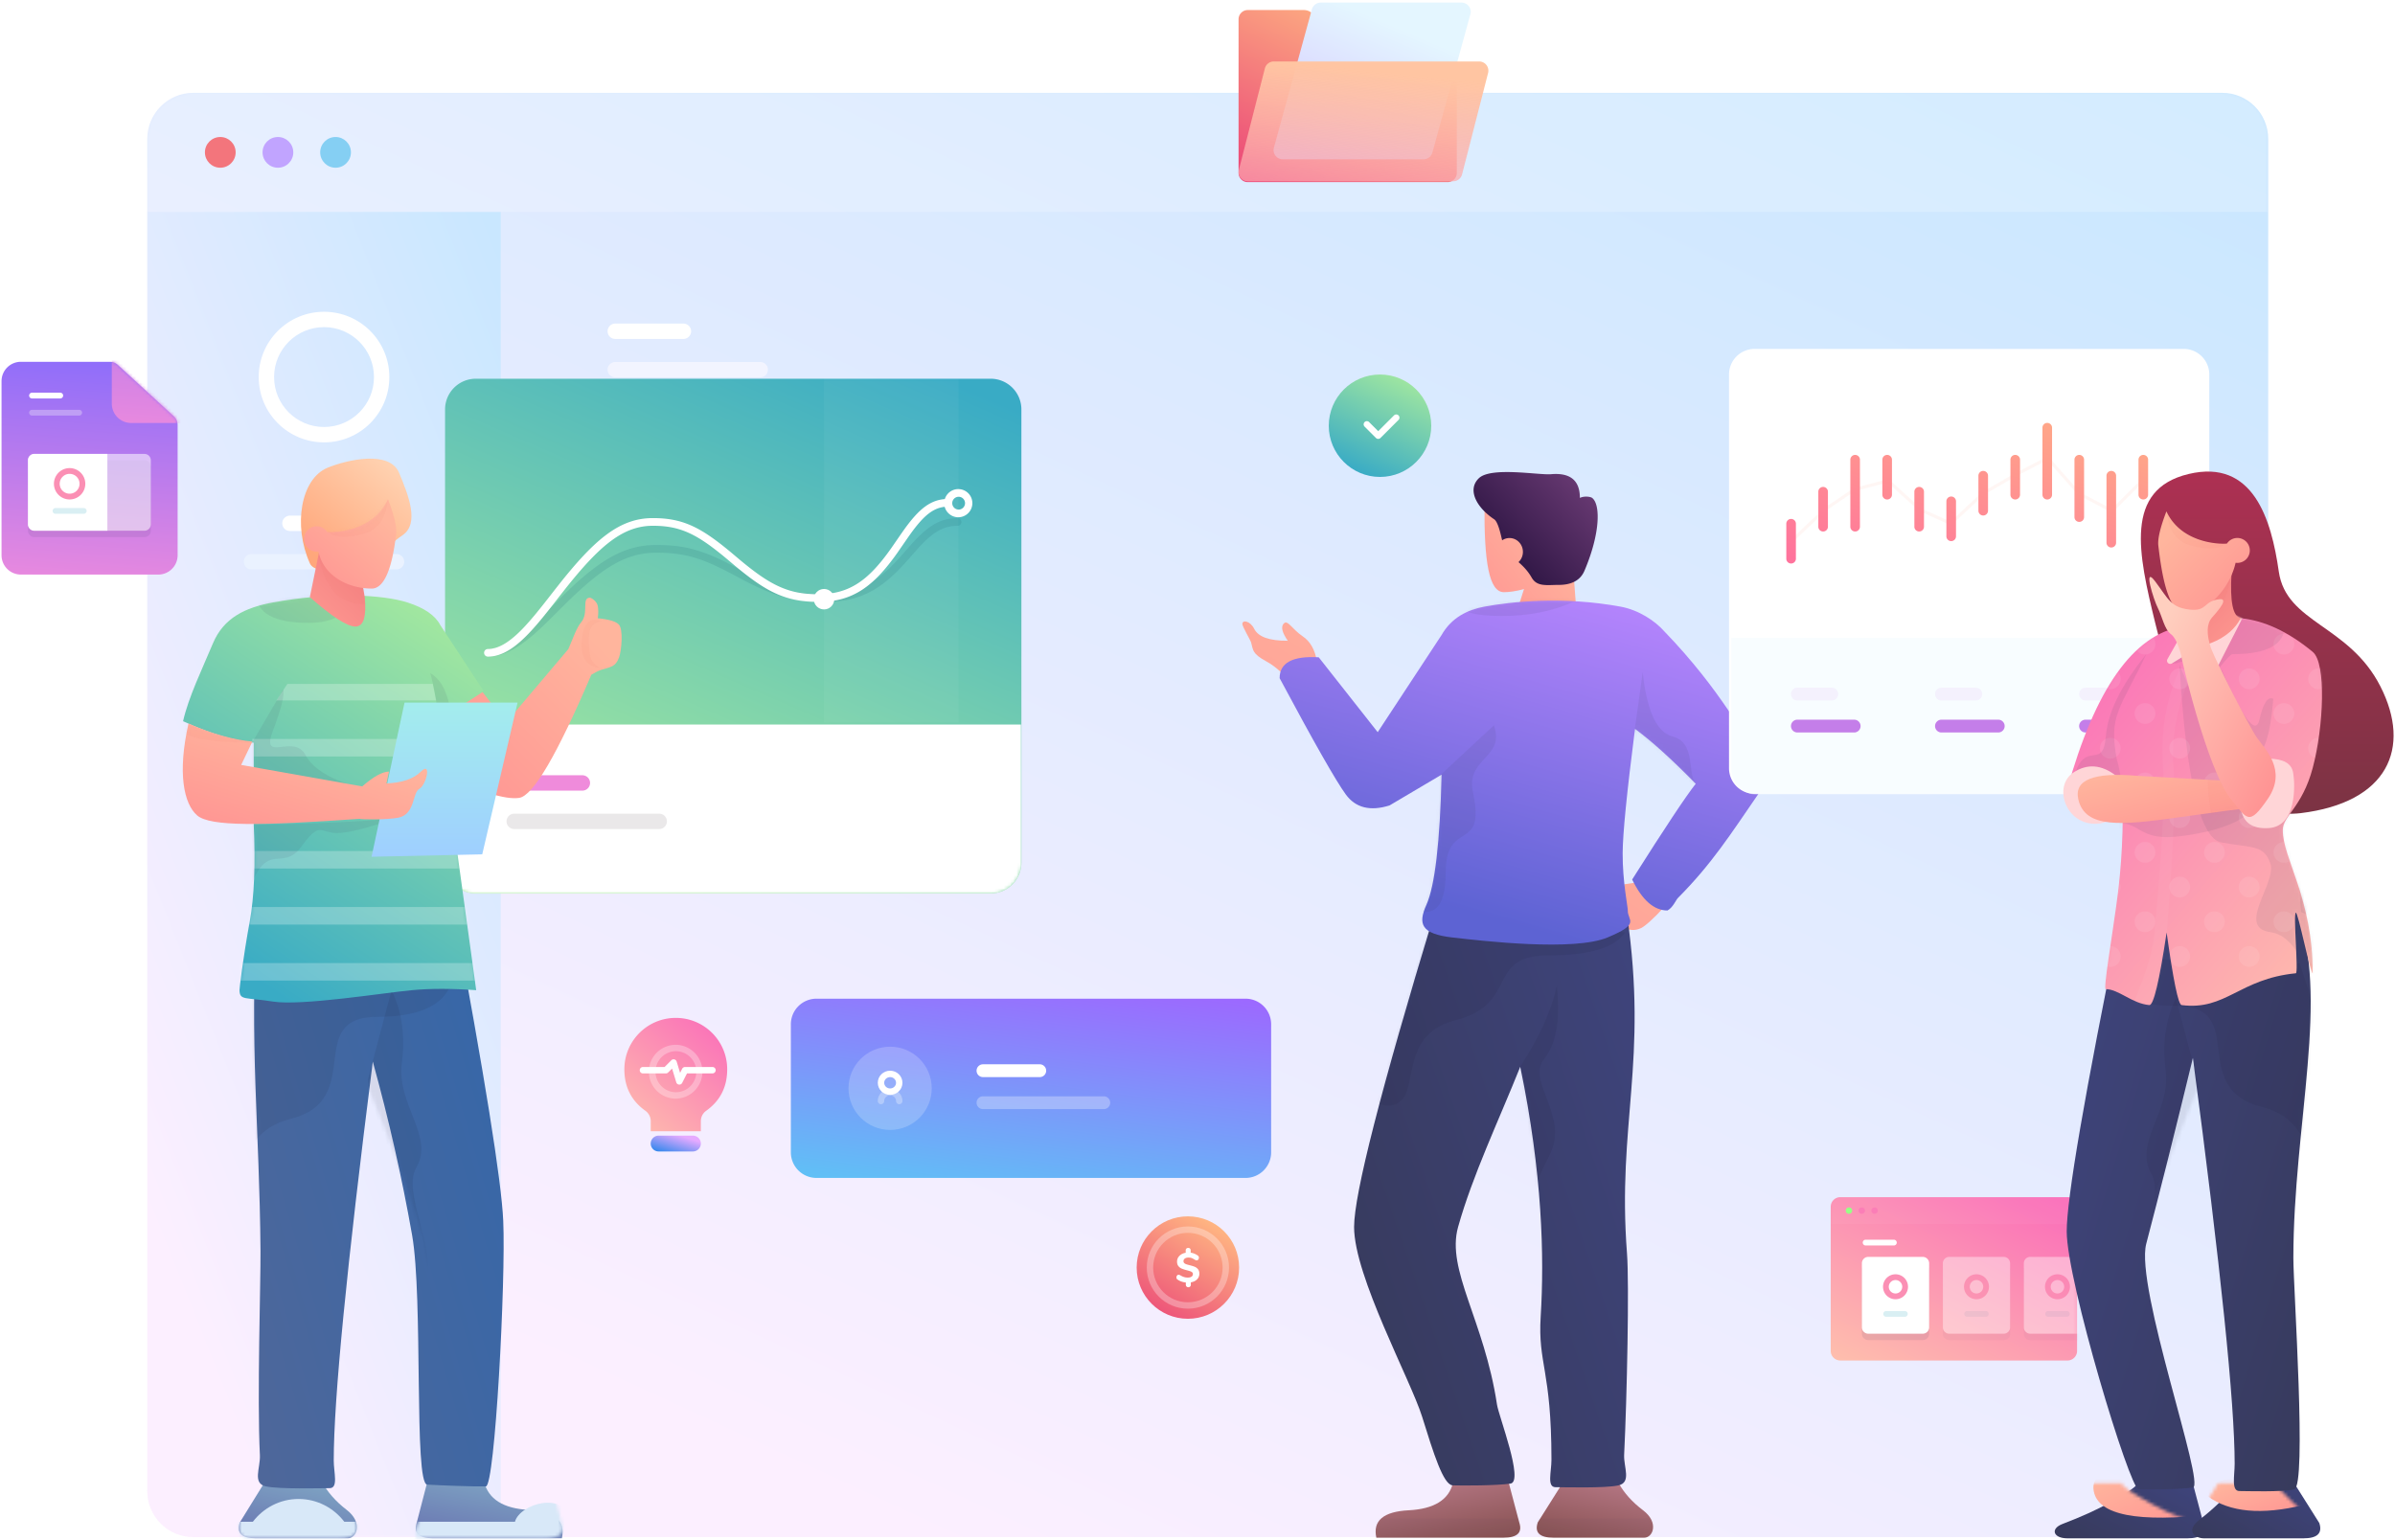 <svg xmlns="http://www.w3.org/2000/svg" xmlns:xlink="http://www.w3.org/1999/xlink" width="748" height="481" viewBox="0 0 748 481">
    <defs>
        <linearGradient id="b" x1="25.79%" x2="89.698%" y1="92.518%" y2="-3.793%">
            <stop offset="0%" stop-color="#FCEFFF"/>
            <stop offset="100%" stop-color="#C9E7FF"/>
        </linearGradient>
        <path id="a" d="M14.4 0H648c7.953 0 14.4 6.447 14.4 14.4v422.4c0 7.953-6.447 14.4-14.4 14.4H14.4c-7.953 0-14.4-6.447-14.4-14.4V14.4C0 6.447 6.447 0 14.4 0z"/>
        <filter id="d" width="268.3%" height="287%" x="-84.2%" y="-93.5%" filterUnits="objectBoundingBox">
            <feOffset dy="26" in="SourceAlpha" result="shadowOffsetOuter1"/>
            <feGaussianBlur in="shadowOffsetOuter1" result="shadowBlurOuter1" stdDeviation="26.5"/>
            <feColorMatrix in="shadowBlurOuter1" result="shadowMatrixOuter1" values="0 0 0 0 0.306 0 0 0 0 0.774 0 0 0 0 0.76 0 0 0 0.25 0"/>
            <feMerge>
                <feMergeNode in="shadowMatrixOuter1"/>
                <feMergeNode in="SourceGraphic"/>
            </feMerge>
        </filter>
        <linearGradient id="f" x1="70.406%" x2="21.519%" y1="-8.059%" y2="92.592%">
            <stop offset="0%" stop-color="#39ABC5"/>
            <stop offset="100%" stop-color="#A8EB9D"/>
        </linearGradient>
        <path id="e" d="M9.6.317h160.8a9.6 9.6 0 0 1 9.6 9.6v141.6a9.6 9.6 0 0 1-9.6 9.6H9.6a9.6 9.6 0 0 1-9.6-9.6V9.917a9.6 9.6 0 0 1 9.6-9.6z"/>
        <filter id="h" width="109.7%" height="133.3%" x="-4.8%" y="-16.6%" filterUnits="objectBoundingBox">
            <feGaussianBlur in="SourceGraphic" stdDeviation="2.4"/>
        </filter>
        <filter id="i" width="269.3%" height="553.6%" x="-84.7%" y="-226.8%" filterUnits="objectBoundingBox">
            <feOffset dy="22" in="SourceAlpha" result="shadowOffsetOuter1"/>
            <feGaussianBlur in="shadowOffsetOuter1" result="shadowBlurOuter1" stdDeviation="22"/>
            <feColorMatrix in="shadowBlurOuter1" result="shadowMatrixOuter1" values="0 0 0 0 0.443 0 0 0 0 0.651 0 0 0 0 0.973 0 0 0 0.253 0"/>
            <feMerge>
                <feMergeNode in="shadowMatrixOuter1"/>
                <feMergeNode in="SourceGraphic"/>
            </feMerge>
        </filter>
        <linearGradient id="j" x1="23.698%" x2="84.005%" y1="162.283%" y2="-7.433%">
            <stop offset="0%" stop-color="#46E5F2"/>
            <stop offset="100%" stop-color="#9E66FF"/>
        </linearGradient>
        <linearGradient id="k" x1="67.813%" x2="6.662%" y1="0%" y2="100%">
            <stop offset="0%" stop-color="#FFB782"/>
            <stop offset="100%" stop-color="#EB4878"/>
        </linearGradient>
        <linearGradient id="l" x1="21.519%" x2="70.406%" y1="92.592%" y2="-8.059%">
            <stop offset="0%" stop-color="#39ABC5"/>
            <stop offset="100%" stop-color="#A8EB9D"/>
        </linearGradient>
        <linearGradient id="m" x1="-8.216%" x2="89.812%" y1="126.906%" y2="0%">
            <stop offset="0%" stop-color="#FFCFAA"/>
            <stop offset="100%" stop-color="#FA6EB9"/>
        </linearGradient>
        <linearGradient id="n" x1="84.873%" x2="13.408%" y1="26.003%" y2="100%">
            <stop offset="0%" stop-color="#E6AAFF"/>
            <stop offset="100%" stop-color="#3488ED"/>
        </linearGradient>
        <linearGradient id="o" x1="14.114%" x2="57.862%" y1="94.784%" y2="13.048%">
            <stop offset="0%" stop-color="#D4C4FF"/>
            <stop offset="100%" stop-color="#E4F6FF"/>
        </linearGradient>
        <linearGradient id="p" x1="78.565%" x2="45.216%" y1="13.015%" y2="167.155%">
            <stop offset="0%" stop-color="#FFC5A2"/>
            <stop offset="100%" stop-color="#FA96B9" stop-opacity=".51"/>
        </linearGradient>
        <linearGradient id="q" x1="9.105%" x2="87.601%" y1="110.865%" y2="23.826%">
            <stop offset="0%" stop-color="#FF9292"/>
            <stop offset="100%" stop-color="#FFB59D"/>
        </linearGradient>
        <linearGradient id="r" x1="25.093%" x2="117.883%" y1="65.302%" y2="-13.53%">
            <stop offset="0%" stop-color="#321847"/>
            <stop offset="100%" stop-color="#834A88"/>
        </linearGradient>
        <linearGradient id="t" x1="13.561%" x2="98.634%" y1="-68.368%" y2="97.339%">
            <stop offset="0%" stop-color="#CE8BA0"/>
            <stop offset="100%" stop-color="#875151"/>
        </linearGradient>
        <path id="s" d="M25.163.818c-1.305 5.31-5.913 8.165-13.825 8.568-7.912.403-11.284 3.26-10.116 8.569h39.675c4.36 0 6.013-1.59 4.956-4.771L42.583.818h-17.42z"/>
        <path id="v" d="M11.37.818c-1.763 3.18-4.323 6.037-7.68 8.568-5.035 3.798-3.12 8.569-.362 8.569h28.3c4.36 0 6.012-1.59 4.956-4.771L28.789.818H11.37z"/>
        <linearGradient id="y" x1="134.336%" x2="6.662%" y1="14.643%" y2="100%">
            <stop offset="0%" stop-color="#404683"/>
            <stop offset="100%" stop-color="#373A5B"/>
        </linearGradient>
        <path id="x" d="M85.501.415c6.667 46.16-3.12 65.24 0 105.868.72 9.364 0 44.96-.893 62.865-.193 3.868 2.4 8.687-1.847 9.6-4.248.912-16.82.546-19.581.546-2.761 0-1.274-4.79-1.274-8.526 0-28.22-4.281-29.973-3.364-44.793 1.16-18.744.538-44.75-6.383-78.02C45.25 65.19 37.274 81.875 32.743 98.01c-3.775 13.443 8.182 29.155 12.15 55.455.56 3.71 8.48 24.058 4.226 24.707-4.253.649-15.124.649-18.053.546-2.928-.102-5.98-9.983-9.563-21.462C17.919 145.777.266 113.385.266 98.01.266 87.76 8.584 55.23 25.218.415H85.5z"/>
        <linearGradient id="B" x1="43.498%" x2="79.041%" y1="90.881%" y2="0%">
            <stop offset="0%" stop-color="#5D63D3"/>
            <stop offset="100%" stop-color="#B986FF"/>
        </linearGradient>
        <path id="A" d="M64.745 2.475c8.27-1.538 24.653-3.287 42.474 0 5.655 1.043 10.735 4.348 13.875 7.916 17.722 18.385 24.946 33.382 29.439 38.894 2.994 3.675 2.876 7.634-.356 11.877-8.488 12.32-14.434 21.715-25.027 32.353-.601.604-1.574 3.024-3.247 3.886-4.218 0-7.894-3.224-11.03-9.673 10.188-16.097 16.805-26.069 19.852-29.916-7.45-7.61-13.772-13.323-18.967-17.141-2.545 19.858-3.83 32.807-3.856 38.847-.039 8.897 1.642 16.82 1.61 17.883-.096 3.218 4.156 4.073-6.346 8.439-10.501 4.366-38.655 1.126-48.446 0-9.792-1.126-10.797-4.22-8.128-10.163 2.668-5.943 4.254-19.51 4.759-40.703L35.093 64.59c-6.047 1.89-10.598.747-13.653-3.427-3.056-4.175-9.946-16.287-20.67-36.338 0-4.818 4.07-6.992 12.21-6.521L31.4 41.698l19.95-30.356c3.084-5.397 8.026-7.868 13.395-8.867z"/>
        <linearGradient id="E" x1="-8.216%" x2="-.379%" y1="126.906%" y2="-2.476%">
            <stop offset="0%" stop-color="#FF90D7"/>
            <stop offset="100%" stop-color="#906EFA"/>
        </linearGradient>
        <path id="D" d="M6.525.029h27.79c.907 0 1.782.34 2.451.954l17.536 16.095a3.626 3.626 0 0 1 1.174 2.671v40.713a6.043 6.043 0 0 1-6.044 6.043H6.525A6.043 6.043 0 0 1 .48 60.462V6.072A6.043 6.043 0 0 1 6.525.029z"/>
        <filter id="G" width="269.3%" height="282.7%" x="-84.7%" y="-91.4%" filterUnits="objectBoundingBox">
            <feOffset dy="22" in="SourceAlpha" result="shadowOffsetOuter1"/>
            <feGaussianBlur in="shadowOffsetOuter1" result="shadowBlurOuter1" stdDeviation="22"/>
            <feColorMatrix in="shadowBlurOuter1" result="shadowMatrixOuter1" values="0 0 0 0 0.769 0 0 0 0 0.494 0 0 0 0 0.914 0 0 0 0.25 0"/>
            <feMerge>
                <feMergeNode in="shadowMatrixOuter1"/>
                <feMergeNode in="SourceGraphic"/>
            </feMerge>
        </filter>
        <path id="H" d="M8 0h134a8 8 0 0 1 8 8v123a8 8 0 0 1-8 8H8a8 8 0 0 1-8-8V8a8 8 0 0 1 8-8z"/>
        <linearGradient id="J" x1="100%" x2="6.662%" y1="-28.986%" y2="100%">
            <stop offset="0%" stop-color="#FFB782"/>
            <stop offset="100%" stop-color="#FF739C"/>
        </linearGradient>
        <path id="K" d="M3.766.013h70.943a3 3 0 0 1 3 3v45.024a3 3 0 0 1-3 3H3.766a3 3 0 0 1-3-3V3.013a3 3 0 0 1 3-3z"/>
        <path id="M" d="M25.63.821c.635.492-2.213 2.52-8.545 6.084-3.836 2.16-8.725 4.372-14.667 6.637-3.866 1.473-2.905 4.486 1.534 4.486H41.43c4.378 0 6.037-1.597 4.976-4.79L43.12.82H25.63z"/>
        <path id="O" d="M14.936.821C10.462 5.684 6.54 9.387 3.17 11.93c-5.056 3.812-1.686 6.1 1.084 6.1h31.023c4.378 0 6.037-1.598 4.976-4.792L32.427.821h-17.49z"/>
        <path id="Q" d="M5.172.083c-10.617 25.61.922 66.737.922 108.308 0 9.517-4.264 71.34-.268 72.256 3.996.916 14.533.535 17.13.535 2.598 0 1.472-4.795 1.472-8.547 0-18.89 4.348-61.145 13.045-126.763 5.451 22.502 10.308 41.854 14.57 58.056 3.551 13.497-18.571 75.49-14.57 76.141 4 .652 14.227.652 16.982.549 2.755-.103 22.428-65.1 22.428-80.537 0-10.292-5.642-43.124-16.926-98.496L5.172.083z"/>
        <linearGradient id="S" x1="50%" x2="50%" y1="0%" y2="100%">
            <stop offset="0%" stop-color="#AF3053"/>
            <stop offset="100%" stop-color="#7A3343"/>
        </linearGradient>
        <path id="T" d="M43.87 4.338C21.21.538 43.541-.124 25.434 1.67c-7.418.735-14.92 4.243-22.508 10.523-4.289 3.495-3.434 23.359 0 36.265 3.25 12.219 9.323 14.965 9.343 19.39.038 8.932-9.343 21.104-9.343 44.748.746.083 4.533-18.997 5.26-18.92.898.096-.868 18.833 0 18.92 17.765 1.763 21.79 11.707 35.682 9.943 1.04-.132 2.602-7.695 4.684-22.69 2.278 15.25 4.08 22.812 5.409 22.69 5.457-.503 9.599-4.986 13.606-4.986.822 0-2.035-16.784-3.187-25.378-.497-3.707-2.118-14.45-2.118-29.279 0-5.783 5.785-8.365 17.356-7.745-8.727-31.343-20.643-48.28-35.75-50.813z"/>
        <linearGradient id="W" x1="60.082%" x2="0%" y1="23.826%" y2="110.63%">
            <stop offset="0%" stop-color="#F68585"/>
            <stop offset="100%" stop-color="#FF9B92"/>
        </linearGradient>
        <path id="V" d="M.442 14.595c3.392 6.946 12.244 9.033 14.146 9.033 1.268 0 1.69-2.43 1.268-7.287l.41-9.03L3.333.582c.544 8.99-.42 13.662-2.892 14.012z"/>
        <path id="Y" d="M26.93.83c1.927 5.038 2.769 8.598 2.527 10.681-1.301 11.19-3.431 21.021-8.499 21.021-7.038 0-13.804-7.836-15.577-15.4-.02-.083-.038-.165-.056-.246a3.892 3.892 0 1 1 2.69-6.012c.394.18 13.93.716 18.915-10.045z"/>
        <linearGradient id="ab" x1="9.105%" x2="89.138%" y1="110.865%" y2="8.547%">
            <stop offset="0%" stop-color="#FF9292"/>
            <stop offset="100%" stop-color="#FFB59D"/>
        </linearGradient>
        <path id="aa" d="M5.499 2.85l31.598-1.766C50.75-.099 56.875 2.36 55.472 8.462c-2.104 9.152-13.502 8.093-31.031 5.635-11.686-1.638-19.644-2.704-23.872-3.2l4.93-8.046z"/>
        <linearGradient id="ae" x1="12.462%" x2="87.601%" y1="91.981%" y2="23.826%">
            <stop offset="0%" stop-color="#FF9292"/>
            <stop offset="100%" stop-color="#FFCFBF"/>
        </linearGradient>
        <path id="ad" d="M14.424 69.996c-5.15 6.41-5.643 8.85-11.682 0-6.067-8.892 1.018-15.541 3.437-18.992C8.6 47.554 18.874 27.44 20.55 23.017c1.483-4.475 1.365-7.676-.354-9.603-2.638-2.956-5.013-5.982-2.28-5.689 5.068.544 3.675 3.925 9.446 3.221 5.771-.703 6.533-3.342 10.56-8.72 4.029-5.379.514 5.746-.787 8.261-1.3 2.516-2.064 6.705-4.046 8.128-1.22.876-2.304 3.1-3.226 6.583.19.12-8.085 35.646-15.439 44.798z"/>
        <linearGradient id="ah" x1="13.561%" x2="98.634%" y1="-68.368%" y2="97.339%">
            <stop offset="0%" stop-color="#8BC1CE"/>
            <stop offset="100%" stop-color="#6974B1"/>
        </linearGradient>
        <path id="ag" d="M24.554.846c-1.325 5.495-6.005 8.45-14.04 8.868C2.48 10.13-.945 13.086.241 18.58h40.291c4.429 0 6.107-1.646 5.034-4.938L42.243.846h-17.69z"/>
        <path id="aj" d="M11.547.846c-1.791 3.292-4.39 6.248-7.8 8.868-5.112 3.93-3.168 8.867-.367 8.867h28.738c4.429 0 6.107-1.646 5.034-4.938L29.236.846h-17.69z"/>
        <linearGradient id="am" x1="134.336%" x2="6.662%" y1="14.643%" y2="100%">
            <stop offset="0%" stop-color="#3067AC"/>
            <stop offset="100%" stop-color="#4E679A"/>
        </linearGradient>
        <path id="al" d="M1.261.421c-2.418 45.393.767 67.252 1.097 107.418.08 9.645-1.097 45.618-.19 63.784.196 3.925-2.438 8.815 1.877 9.74 4.316.927 17.088.555 19.893.555 2.806 0 1.294-4.859 1.294-8.65 0-19.09 4.066-60.626 12.197-124.61 5.002 18.06 9.093 36.12 12.273 54.18 3.5 19.881.494 77.704 4.71 77.971 4.217.267 15.366.659 18.341.555 2.834-.1 6.247-64.425 5.415-83.006C77.613 85.97 72.392 53.325 62.506.42H1.261z"/>
        <path id="ao" d="M70.286 2.225c-7.849-2.512-24.097-3.329-42.115 0C19.594 3.81 12.833 7.031 9.498 15.006 6.182 22.936 1.882 31.763.175 39.309c7.908 3.694 15.265 5.935 22.071 6.724v25.43c.566 12.57.156 22.662-1.23 30.274-2.25 12.372-3.23 21.163-3.216 21.606.097 3.26 1.665 2.163 10.496 3.563 8.83 1.4 34.684-2.75 43.335-3.563 5.767-.542 12.465-.542 20.093 0L80.501 41.597l13.463-11.812L80.527 9.3c-1.594-3.042-5.008-5.4-10.24-7.076z"/>
        <linearGradient id="aq" x1="24.242%" x2="117.883%" y1="93.583%" y2="-13.53%">
            <stop offset="0%" stop-color="#FFA77B"/>
            <stop offset="100%" stop-color="#FFE6CA"/>
        </linearGradient>
        <path id="ar" d="M.497 14.909c6.941 6.12 11.685 9.18 14.23 9.18 2.546 0 3.515-3.06 2.909-9.18l-1.222-7.404L3.406.67l-2.91 14.24z"/>
        <path id="at" d="M27.09.843c1.94 5.12 2.787 8.739 2.543 10.856-1.309 11.372-3.932 17.058-7.622 17.058-7.08 0-14.814-3.66-16.598-11.348l-.056-.249a3.91 3.91 0 0 1-.552.04c-2.162 0-3.914-1.771-3.914-3.956 0-2.184 1.752-3.954 3.914-3.954 1.36 0 2.557.699 3.259 1.761.395.182 14.012.728 19.027-10.208z"/>
        <path id="av" d="M25.19 63.267c-4.376.631-12.51-1.92-24.4-7.653V38.617l12.965-8.407 7.384 9.512 19.4-22.924c1.522-3.46 2.513-6.613 4.04-8.422 2.44-2.892.005-7.64 2.69-7.64.514 0 2.205 1.15 2.47 2.544.21 1.102.21 2.393 0 3.873 3.588.347 5.806 1.029 6.655 2.046 1.332 1.596.773 8.04 0 10.16-1.079 2.959-2.492 2.959-5.526 3.885-.745.227-1.79.74-3.136 1.54C37.05 49.812 29.536 62.64 25.19 63.267z"/>
        <linearGradient id="ax" x1="50%" x2="50%" y1="0%" y2="100%">
            <stop offset="0%" stop-color="#A3EDED"/>
            <stop offset="100%" stop-color="#9FCFFF"/>
        </linearGradient>
        <linearGradient id="az" x1="9.105%" x2="71.9%" y1="110.865%" y2="24.893%">
            <stop offset="0%" stop-color="#FF9292"/>
            <stop offset="100%" stop-color="#FFB59D"/>
        </linearGradient>
        <path id="ay" d="M4.585 35.955c-4.18-3.586-6.212-13.294-2.71-28.71 7.298 3.185 13.944 5.064 19.94 5.638l-3.492 7.286 37.912 6.726-.015-.103c3.525-3.025 6.281-4.538 8.27-4.538l-.785 3.693c4.897-.195 8.482-1.426 10.755-3.693 3.41-3.4 1.723 4.205-.487 5.382-2.21 1.176-1.245 7.949-6.546 9.013-3.534.71-12.162.593-12.11.362C24.54 39.17 8.676 39.464 4.585 35.955z"/>
    </defs>
    <g fill="none" fill-rule="evenodd">
        <g transform="translate(46 29)">
            <mask id="c" fill="#fff">
                <use xlink:href="#a"/>
            </mask>
            <use fill="url(#b)" fill-rule="nonzero" xlink:href="#a"/>
            <path fill="url(#b)" fill-rule="nonzero" d="M0 37.2h110.4v414h-96c-7.953 0-14.4-6.447-14.4-14.4V37.2z" mask="url(#c)"/>
            <path fill="#FFF" fill-rule="nonzero" d="M55.2 109.2c-11.267 0-20.4-9.133-20.4-20.4s9.133-20.4 20.4-20.4 20.4 9.133 20.4 20.4-9.133 20.4-20.4 20.4zm0-4.8c8.616 0 15.6-6.984 15.6-15.6s-6.984-15.6-15.6-15.6-15.6 6.984-15.6 15.6 6.984 15.6 15.6 15.6z" mask="url(#c)"/>
            <path fill="#FFF" fill-rule="nonzero" d="M14.4 0H648c7.953 0 14.4 6.447 14.4 14.4v22.8H0V14.4C0 6.447 6.447 0 14.4 0z" mask="url(#c)" opacity=".45"/>
            <circle cx="22.8" cy="18.6" r="4.8" fill="#F3757C" fill-rule="nonzero" mask="url(#c)"/>
            <circle cx="40.8" cy="18.6" r="4.8" fill="#C1A4FF" fill-rule="nonzero" mask="url(#c)"/>
            <circle cx="58.8" cy="18.6" r="4.8" fill="#85CFF3" fill-rule="nonzero" mask="url(#c)"/>
            <path fill="#FFF" fill-rule="nonzero" d="M44.558 136.892a2.4 2.4 0 0 1 0-4.8h21.284a2.4 2.4 0 1 1 0 4.8H44.558zM146.16 76.892a2.4 2.4 0 1 1 0-4.8h21.285a2.4 2.4 0 0 1 0 4.8H146.16z" mask="url(#c)"/>
            <path fill="#EAF2FF" fill-rule="nonzero" d="M32.558 148.892a2.4 2.4 0 0 1 0-4.8h45.284a2.4 2.4 0 1 1 0 4.8H32.558z" mask="url(#c)"/>
            <path fill="#F2F4FF" fill-rule="nonzero" d="M146.16 88.892a2.4 2.4 0 1 1 0-4.8h45.285a2.4 2.4 0 0 1 0 4.8H146.16z" mask="url(#c)"/>
        </g>
        <g filter="url(#d)" transform="translate(139 92)">
            <mask id="g" fill="#fff">
                <use xlink:href="#e"/>
            </mask>
            <use fill="url(#f)" fill-rule="nonzero" xlink:href="#e"/>
            <path fill="#FFF" fill-rule="nonzero" d="M118.355.317h42v107.366h-42z" mask="url(#g)" opacity=".2"/>
            <path fill="#FFF" fill-rule="nonzero" d="M0 108.354h180v43.163a9.6 9.6 0 0 1-9.6 9.6H9.6a9.6 9.6 0 0 1-9.6-9.6v-43.163z" mask="url(#g)"/>
            <path fill="#EF8BDB" fill-rule="nonzero" d="M21.6 129a2.4 2.4 0 0 1 0-4.8h21.285a2.4 2.4 0 0 1 0 4.8H21.6z" mask="url(#g)"/>
            <path fill="#EAE8E9" fill-rule="nonzero" d="M21.6 141a2.4 2.4 0 0 1 0-4.8h45.285a2.4 2.4 0 0 1 0 4.8H21.6z" mask="url(#g)"/>
            <path fill="#1E6A79" fill-rule="nonzero" d="M13.38 87.147a1.2 1.2 0 1 1 0-2.4c2.815 0 5.717-1.129 8.967-3.385 2-1.388 4.103-3.174 6.65-5.594a204.678 204.678 0 0 0 3.452-3.371 850.359 850.359 0 0 0 1.767-1.762c.728-.726 1.266-1.26 1.8-1.786 11.704-11.552 19.618-16.59 29.943-16.59 9.724 0 15.484 1.957 25.716 7.446l.72.387c10.45 5.608 16.196 7.547 26.28 7.547 10.096 0 16.156-3.513 23.33-11.484.58-.646 3.183-3.615 3.89-4.394 4.981-5.488 8.764-7.884 14.182-7.884a1.2 1.2 0 1 1 0 2.4c-4.579 0-7.835 2.063-12.404 7.097-.69.76-3.288 3.723-3.885 4.387-7.585 8.428-14.225 12.278-25.113 12.278-10.561 0-16.647-2.054-27.415-7.833l-.72-.386c-9.913-5.319-15.337-7.161-24.581-7.161-9.493 0-16.977 4.765-28.258 15.898a474.145 474.145 0 0 0-2.677 2.662l-.882.88a206.838 206.838 0 0 1-3.492 3.41c-2.629 2.496-4.817 4.355-6.935 5.825-3.617 2.511-6.964 3.813-10.336 3.813z" filter="url(#h)" mask="url(#g)" opacity=".4"/>
            <path fill="#FFF" fill-rule="nonzero" d="M13.38 87.147a1.2 1.2 0 1 1 0-2.4c2.686 0 5.495-1.403 8.66-4.225 1.963-1.75 4.028-4.002 6.529-7.051a236.177 236.177 0 0 0 3.386-4.247 988.149 988.149 0 0 0 1.732-2.217c.713-.913 1.24-1.585 1.762-2.247 11.49-14.56 19.245-20.901 29.464-20.901 9.657 0 15.352 3.052 25.424 11.576l.706.598c10.199 8.635 15.78 11.606 25.538 11.606 9.804 0 15.727-4.389 22.758-14.372.571-.811 3.121-4.53 3.813-5.503 4.887-6.88 8.6-9.887 14.007-9.887a1.2 1.2 0 1 1 0 2.4c-4.392 0-7.577 2.58-12.05 8.876-.678.954-3.224 4.667-3.808 5.496-7.434 10.557-13.958 15.39-24.72 15.39-10.477 0-16.492-3.203-27.089-12.174l-.705-.598c-9.674-8.186-14.94-11.008-23.874-11.008-9.205 0-16.54 5.997-27.58 19.987a550.342 550.342 0 0 0-2.624 3.352l-.865 1.106a238.33 238.33 0 0 1-3.42 4.289c-2.572 3.137-4.714 5.473-6.786 7.32-3.565 3.178-6.88 4.834-10.259 4.834z" mask="url(#g)"/>
            <path fill="#FFF" fill-rule="nonzero" d="M160.355 43.593a4.397 4.397 0 1 1 0-8.793 4.397 4.397 0 0 1 0 8.793zm0-2.4a1.997 1.997 0 1 0 0-3.993 1.997 1.997 0 0 0 0 3.993z" mask="url(#g)"/>
            <circle cx="118.355" cy="69.197" r="3.197" fill="#FFF" fill-rule="nonzero" mask="url(#g)"/>
        </g>
        <g fill-rule="nonzero" filter="url(#i)" transform="translate(247 290)">
            <path fill="url(#j)" d="M8 0h134a8 8 0 0 1 8 8v40a8 8 0 0 1-8 8H8a8 8 0 0 1-8-8V8a8 8 0 0 1 8-8z"/>
            <path fill="#FFF" d="M60 24.5a2 2 0 1 1 0-4h17.737a2 2 0 1 1 0 4H60z"/>
            <path fill="#FFF" d="M60 34.5a2 2 0 1 1 0-4h37.737a2 2 0 1 1 0 4H60z" opacity=".3"/>
            <circle cx="31" cy="28" r="13" fill="#FFF" opacity=".2"/>
            <path fill="#FFF" d="M31 30.044c-2.12 0-3.85-1.682-3.85-3.772S28.88 22.5 31 22.5s3.85 1.683 3.85 3.772c0 2.09-1.73 3.772-3.85 3.772zm0-2c1.028 0 1.85-.8 1.85-1.772S32.027 24.5 31 24.5s-1.85.8-1.85 1.772c0 .973.822 1.772 1.85 1.772z"/>
            <path fill="#FFF" d="M34.85 31.971a1 1 0 0 1-2 0c0-.972-.822-1.772-1.85-1.772s-1.85.8-1.85 1.772a1 1 0 1 1-2 0c0-2.09 1.73-3.772 3.85-3.772s3.85 1.683 3.85 3.772z" opacity=".3"/>
        </g>
        <g transform="translate(355 380)">
            <circle cx="16" cy="16" r="16" fill="url(#k)" fill-rule="nonzero"/>
            <path fill="#FFF" fill-rule="nonzero" d="M16 28.844c-7.094 0-12.844-5.75-12.844-12.844C3.156 8.906 8.906 3.156 16 3.156c7.094 0 12.844 5.75 12.844 12.844 0 7.094-5.75 12.844-12.844 12.844zm0-2c5.99 0 10.844-4.855 10.844-10.844 0-5.99-4.855-10.844-10.844-10.844C10.01 5.156 5.156 10.01 5.156 16c0 5.99 4.855 10.844 10.844 10.844z" opacity=".3"/>
            <path fill="#FFF" d="M19.581 17.918c0 .702-.24 1.293-.721 1.774-.481.481-1.129.79-1.944.93v.74a.765.765 0 0 1-.214.566.765.765 0 0 1-.566.214.77.77 0 0 1-.558-.214.752.752 0 0 1-.221-.566v-.701a5.76 5.76 0 0 1-1.385-.3 4.614 4.614 0 0 1-1.176-.598.785.785 0 0 1-.293-.292.883.883 0 0 1-.085-.41c0-.216.068-.407.202-.572.134-.164.288-.247.462-.247.164 0 .368.07.61.209.4.234.778.405 1.138.513.36.108.734.163 1.124.163.52 0 .92-.098 1.197-.293.277-.195.416-.47.416-.825a.673.673 0 0 0-.241-.534 1.727 1.727 0 0 0-.591-.325 21.093 21.093 0 0 0-1.014-.298 13.61 13.61 0 0 1-1.587-.494 2.67 2.67 0 0 1-1.072-.78c-.299-.356-.448-.832-.448-1.43 0-.703.249-1.305.747-1.807.498-.503 1.15-.824 1.957-.962v-.742c0-.234.073-.422.22-.565a.77.77 0 0 1 .56-.214c.234 0 .422.071.565.214a.765.765 0 0 1 .215.566v.714c.78.105 1.512.4 2.197.884.13.087.223.187.279.3a.892.892 0 0 1 .085.402.878.878 0 0 1-.202.572c-.134.165-.288.248-.461.248a.88.88 0 0 1-.267-.04 1.852 1.852 0 0 1-.345-.168 5.973 5.973 0 0 0-.955-.508c-.282-.112-.626-.168-1.034-.168-.468 0-.842.103-1.124.311a.983.983 0 0 0-.422.832c0 .243.082.44.247.592.164.152.372.27.623.357.252.087.603.187 1.053.3.633.156 1.151.314 1.554.474.403.16.75.416 1.04.767.29.351.435.821.435 1.41z"/>
        </g>
        <g fill-rule="nonzero" transform="translate(415 117)">
            <circle cx="16" cy="16" r="16" fill="url(#l)"/>
            <path fill="#FFF" d="M20.39 12.755a1 1 0 0 1 1.413 1.414l-5.657 5.657a1 1 0 0 1-1.414 0l-3.535-3.536a1 1 0 1 1 1.414-1.414l2.828 2.828 4.95-4.95z"/>
        </g>
        <g fill-rule="nonzero">
            <path fill="url(#m)" d="M0 16.059C0 7.189 7.19 0 16.059 0s16.059 7.19 16.059 16.059c0 5.519-2.186 9.836-6.557 12.952a4 4 0 0 0-1.679 3.257v3.144H8.235v-3.144a4 4 0 0 0-1.678-3.257C2.186 25.895 0 21.578 0 16.059z" transform="translate(195 318)"/>
            <path fill="#FFF" d="M211.059 343.23a8.412 8.412 0 1 1 0-16.824 8.412 8.412 0 0 1 0 16.823zm0-2a6.412 6.412 0 1 0 0-12.824 6.412 6.412 0 0 0 0 12.823z" opacity=".3"/>
            <path fill="url(#n)" d="M10.706 36.788h10.706a2.47 2.47 0 0 1 0 4.941H10.706a2.47 2.47 0 1 1 0-4.941z" transform="translate(195 318)"/>
            <path fill="#FFF" d="M208.682 335.051a1 1 0 0 1-.707.293h-7.174a1 1 0 1 1 0-2h6.76l2.107-2.106a1 1 0 0 1 1.664.416l1.07 3.522.652-1.284a1 1 0 0 1 .892-.548h8.574a1 1 0 0 1 0 2h-7.96l-1.5 2.954c-.407.803-1.586.7-1.848-.162l-1.309-4.305-1.22 1.22z"/>
        </g>
        <g fill-rule="nonzero">
            <path fill="url(#k)" d="M3.704 3.137h17.51a3.84 3.84 0 0 1 3.306 1.888l3.44 5.825a3.84 3.84 0 0 0 3.306 1.887h34.838a2.88 2.88 0 0 1 2.88 2.88v38.4a2.88 2.88 0 0 1-2.88 2.88h-62.4a2.88 2.88 0 0 1-2.88-2.88v-48a2.88 2.88 0 0 1 2.88-2.88z" transform="translate(386)"/>
            <path fill="url(#o)" d="M15.596.257h43.947A2.88 2.88 0 0 1 62.32 3.9L50.461 47.1a2.88 2.88 0 0 1-2.777 2.117H3.737A2.88 2.88 0 0 1 .96 45.575l11.859-43.2A2.88 2.88 0 0 1 15.596.257z" transform="translate(396.904 .55)"/>
            <path fill="url(#p)" d="M11.835 19.2h64.133a2.88 2.88 0 0 1 2.79 3.595l-8.123 31.68a2.88 2.88 0 0 1-2.79 2.165H3.712a2.88 2.88 0 0 1-2.79-3.595l8.123-31.68a2.88 2.88 0 0 1 2.79-2.165z" transform="translate(386)"/>
        </g>
        <g fill-rule="nonzero">
            <path fill="url(#q)" d="M22.528 19.486l5.45-.054 1.198 16.212c-2.753 3.104-5.731 4.488-8.935 4.15-3.204-.336-6.342-2.555-9.414-6.657l1.885-5.92c-2.49.734-4.833.992-6.26.992C1.78 28.209.243 18.797.37.853c3.685 2.391 17.6 1.786 22.549 0-.038 2.107 2.207 12.213-.391 18.633z" transform="translate(463.262 156.796)"/>
            <path fill="url(#r)" d="M11.423 21.014c-.85 0-1.64.261-2.3.71-.462-1.955-1.268-5.756-2.502-6.578-5.357-3.57-8.564-9.168-4.764-12.823C5.657-1.332 20.605 1.4 24.38 1.07c6.015-.527 9.023 1.941 9.025 7.405 1.42-.682 3.354-.365 3.825 0 2.67 2.065 2.528 11.212-2.404 22.773-1.254 2.938-3.972 4.404-7.975 4.404-3.798 0-6.824.67-8.517-2.297-1.205-2.11-2.668-3.568-4.098-4.821a4.372 4.372 0 0 0 1.372-3.199c0-2.386-1.874-4.32-4.185-4.32z" transform="translate(460.022 147.076)"/>
        </g>
        <g transform="translate(428.636 462.44)">
            <mask id="u" fill="#fff">
                <use xlink:href="#s"/>
            </mask>
            <use fill="url(#t)" fill-rule="nonzero" xlink:href="#s"/>
            <path fill="#373A5B" fill-rule="nonzero" d="M.997 11.88h45.166v6.098H.997z" mask="url(#u)" opacity=".2"/>
        </g>
        <g transform="translate(479.396 462.44)">
            <mask id="w" fill="#fff">
                <use xlink:href="#v"/>
            </mask>
            <use fill="url(#t)" fill-rule="nonzero" transform="matrix(-1 0 0 1 37.451 0)" xlink:href="#v"/>
            <path fill="#373A5B" fill-rule="nonzero" d="M.559 11.88h36.334v6.098H.559z" mask="url(#w)" opacity=".2"/>
        </g>
        <g fill="url(#q)" fill-rule="nonzero" transform="translate(388 193.52)">
            <path d="M18.878 5.288c2.352 1.593 3.825 4.204 4.42 7.834-.588 3.78-1.588 6.2-2.999 7.264-1.411 1.062-2.692 1.431-3.843 1.106-2.891-3.915-5.869-6.705-8.932-8.37C2.928 10.626 3.43 9.517 2.748 7.21c-.259-.874-2.79-5.017-2.743-5.84C.08.014 2.523.528 3.69 2.898 4.944 5.443 8.447 6.696 14.2 6.66c-1.742-2.507-2.189-4.27-1.34-5.292 1.273-1.53 2.49 1.532 6.018 3.92zM112.14 88.974c-.537.9-3.377 3.863-3.973 4.516-.596.654 2.909.459 2.002 1.911-1.361 2.179 2.753 1.128 2.279 2.539-.653 1.943 2.486-.378 4.218-1.748 1.732-1.37 3.688 2.158 7.857.241 1.204-.553 3.923-2.96 7.21-6.549-2.29-3.592-5.407-6.127-9.35-7.606l-3.14.47.181 1.82c.128.943-.221 2.17-1.365 2.17s-6.21-.023-7.39.425c-.788.298-2.498 1.317-5.133 3.055.245 1.012 2.63.856 3.952-.334.736-.663 2.727-1.037 2.652-.91z"/>
        </g>
        <g transform="translate(422.64 285.32)">
            <mask id="z" fill="#fff">
                <use xlink:href="#x"/>
            </mask>
            <use fill="url(#y)" fill-rule="nonzero" xlink:href="#x"/>
            <path fill="#151731" fill-rule="nonzero" d="M84.883 5.956c-3.08 4.807-11.109 7.21-24.088 7.21-19.468 0-8.991 15.227-28.879 20.251-19.887 5.025-9.179 26.69-21.27 26.69-8.06 0-9.077-19.897-3.05-59.692l77.287 5.541z" mask="url(#z)" opacity=".3"/>
            <path fill="#151731" fill-rule="nonzero" d="M52.159 47.955c6.041-9.353 9.847-17.806 11.417-25.36 1.187 10.498-.13 18.128-3.952 22.89-5.732 7.143 8.08 17.677 1.61 30.204-4.312 8.352-6.737 15.24-7.274 20.663l-1.801-48.397z" mask="url(#z)" opacity=".3"/>
        </g>
        <g transform="translate(398.88 187.04)">
            <mask id="C" fill="#fff">
                <use xlink:href="#A"/>
            </mask>
            <use fill="url(#B)" fill-rule="nonzero" xlink:href="#A"/>
            <path fill="#373A5B" fill-rule="nonzero" d="M58.709-.441C55.606 3.453 59.45 5.4 70.244 5.4s20.198-2.52 28.214-7.56L58.708-.441zM50.982 55.102l16.726-15.567c.865 2.614.865 4.795 0 6.542-2.326 4.698-8.25 6.651-6.566 14.378 4.213 19.335-8.506 8.116-8.506 25.085 0 11.312-3.97 14.839-11.911 10.579l10.257-41.017zM111.641 41.09l2.53-18.146c1.28 12.097 4.375 18.79 9.283 20.077 7.362 1.931 4.575 11.215 7.206 14.747-3.65.364-9.146 1.008-16.489 1.93l-2.53-18.609z" mask="url(#C)" opacity=".3"/>
        </g>
        <g transform="translate(0 113)">
            <mask id="F" fill="#fff">
                <use xlink:href="#D"/>
            </mask>
            <use fill="url(#E)" fill-rule="nonzero" xlink:href="#D"/>
            <path fill="#FFF" fill-rule="nonzero" d="M9.997 11.481a.9.9 0 1 1 0-1.8h8.823a.9.9 0 0 1 0 1.8H9.997z" mask="url(#F)"/>
            <path fill="#BF9EF5" fill-rule="nonzero" d="M9.997 16.83a.9.9 0 1 1 0-1.8h14.736a.9.9 0 1 1 0 1.8H9.997z" mask="url(#F)"/>
            <g fill-rule="nonzero" mask="url(#F)">
                <path fill="#373A5B" d="M10.744 30.8h34.36a2 2 0 0 1 2 2v20a2 2 0 0 1-2 2h-34.36a2 2 0 0 1-2-2v-20a2 2 0 0 1 2-2z" opacity=".1"/>
                <path fill="#FFF" d="M10.744 28.8h34.36a2 2 0 0 1 2 2v20a2 2 0 0 1-2 2h-34.36a2 2 0 0 1-2-2v-20a2 2 0 0 1 2-2z" opacity=".54"/>
                <path fill="#FFF" d="M10.744 28.8h22.793v24H10.744a2 2 0 0 1-2-2v-20a2 2 0 0 1 2-2z"/>
                <path fill="#FB8FB4" d="M21.744 43.036a4.9 4.9 0 1 1 0-9.8 4.9 4.9 0 0 1 0 9.8zm0-1.8a3.1 3.1 0 1 0 0-6.2 3.1 3.1 0 0 0 0 6.2z"/>
                <path fill="#D9EFF3" d="M17.333 47.518a.9.9 0 1 1 0-1.8h8.822a.9.9 0 0 1 0 1.8h-8.822z"/>
            </g>
            <path fill="url(#E)" fill-rule="nonzero" d="M40.96-47.331h27.79c.908 0 1.783.34 2.452.954l17.535 16.095a3.626 3.626 0 0 1 1.174 2.671v40.713a6.043 6.043 0 0 1-6.043 6.043H40.96a6.043 6.043 0 0 1-6.043-6.043v-54.39a6.043 6.043 0 0 1 6.043-6.043z" mask="url(#F)"/>
        </g>
        <g filter="url(#G)" transform="translate(540 87)">
            <mask id="I" fill="#fff">
                <use xlink:href="#H"/>
            </mask>
            <use fill="#FFF" fill-rule="nonzero" xlink:href="#H"/>
            <path fill="#F8FDFF" fill-rule="nonzero" d="M.721 90.264h149v41a8 8 0 0 1-8 8h-133a8 8 0 0 1-8-8v-41z" mask="url(#I)"/>
            <path fill="#C47EE9" fill-rule="nonzero" d="M21.353 119.835a2 2 0 1 1 0-4H39.09a2 2 0 0 1 0 4H21.353z" mask="url(#I)"/>
            <path fill="#C47EE9" fill-rule="nonzero" d="M21.353 109.835a2 2 0 1 1 0-4H32.09a2 2 0 0 1 0 4H21.353z" mask="url(#I)" opacity=".3"/>
            <path fill="#C47EE9" fill-rule="nonzero" d="M66.353 119.835a2 2 0 1 1 0-4H84.09a2 2 0 0 1 0 4H66.353z" mask="url(#I)"/>
            <path fill="#C47EE9" fill-rule="nonzero" d="M66.353 109.835a2 2 0 1 1 0-4H77.09a2 2 0 0 1 0 4H66.353z" mask="url(#I)" opacity=".3"/>
            <path fill="#C47EE9" fill-rule="nonzero" d="M111.353 119.835a2 2 0 1 1 0-4h17.737a2 2 0 1 1 0 4h-17.737z" mask="url(#I)"/>
            <path fill="#C47EE9" fill-rule="nonzero" d="M111.353 109.835a2 2 0 1 1 0-4h10.737a2 2 0 1 1 0 4h-10.737z" mask="url(#I)" opacity=".3"/>
            <path fill="#FFA189" fill-rule="nonzero" d="M30.272 50.56L19.15 61.096l-.688-.726 11.185-10.586 9.18-6.233.154-.07 10.851-2.836 10.031 9.095 9.325 4.222 9.75-9.13.092-.068 10.272-5.917 10.346-5.334 9.952 11.285 9.893 5.199 9.44-9.413.706.708-9.96 9.932-10.625-5.584-.143-.112-9.497-10.77-9.633 4.967-10.202 5.877-10.195 9.547-10.005-4.53-.13-.086-9.688-8.783-10.244 2.676z" mask="url(#I)" opacity=".3"/>
            <path fill="url(#J)" fill-rule="nonzero" d="M17.893 54.617a1.5 1.5 0 0 1 3 0v10.931a1.5 1.5 0 1 1-3 0V54.617zm10-10a1.5 1.5 0 0 1 3 0v10.931a1.5 1.5 0 1 1-3 0V44.617zm10-10a1.5 1.5 0 0 1 3 0v20.931a1.5 1.5 0 1 1-3 0V34.617zm10 0a1.5 1.5 0 0 1 3 0v10.931a1.5 1.5 0 1 1-3 0V34.617zm10 10a1.5 1.5 0 0 1 3 0v10.931a1.5 1.5 0 1 1-3 0V44.617zm10 3a1.5 1.5 0 0 1 3 0v10.931a1.5 1.5 0 1 1-3 0V47.617zm10-8a1.5 1.5 0 0 1 3 0v10.931a1.5 1.5 0 1 1-3 0V39.617zm10-5a1.5 1.5 0 0 1 3 0v10.931a1.5 1.5 0 1 1-3 0V34.617zm10-10a1.5 1.5 0 0 1 3 0v20.931a1.5 1.5 0 0 1-3 0V24.617zm10 10a1.5 1.5 0 0 1 3 0v17.931a1.5 1.5 0 0 1-3 0V34.617zm10 5a1.5 1.5 0 0 1 3 0v20.931a1.5 1.5 0 0 1-3 0V39.617zm10-5a1.5 1.5 0 0 1 3 0v10.931a1.5 1.5 0 0 1-3 0V34.617z" mask="url(#I)"/>
        </g>
        <g transform="translate(571 374)">
            <mask id="L" fill="#fff">
                <use xlink:href="#K"/>
            </mask>
            <use fill="url(#m)" fill-rule="nonzero" xlink:href="#K"/>
            <g fill-rule="nonzero" mask="url(#L)">
                <path fill="#373A5B" d="M12.502 20.664h17a2 2 0 0 1 2 2v20a2 2 0 0 1-2 2h-17a2 2 0 0 1-2-2v-20a2 2 0 0 1 2-2z" opacity=".1"/>
                <path fill="#FFF" d="M12.502 18.664h17a2 2 0 0 1 2 2v20a2 2 0 0 1-2 2h-17a2 2 0 0 1-2-2v-20a2 2 0 0 1 2-2z"/>
                <path fill="#FB8FB4" d="M21.002 31.9a3.9 3.9 0 1 1 0-7.8 3.9 3.9 0 0 1 0 7.8zm0-1.8a2.1 2.1 0 1 0 0-4.2 2.1 2.1 0 0 0 0 4.2z"/>
                <path fill="#D9EFF3" d="M18.09 37.382a.9.9 0 1 1 0-1.8h5.824a.9.9 0 0 1 0 1.8H18.09z"/>
            </g>
            <g fill-rule="nonzero" mask="url(#L)" opacity=".4">
                <path fill="#373A5B" d="M37.792 20.664h17a2 2 0 0 1 2 2v20a2 2 0 0 1-2 2h-17a2 2 0 0 1-2-2v-20a2 2 0 0 1 2-2z" opacity=".1"/>
                <path fill="#FFF" d="M37.792 18.664h17a2 2 0 0 1 2 2v20a2 2 0 0 1-2 2h-17a2 2 0 0 1-2-2v-20a2 2 0 0 1 2-2z"/>
                <path fill="#FB8FB4" d="M46.292 31.9a3.9 3.9 0 1 1 0-7.8 3.9 3.9 0 0 1 0 7.8zm0-1.8a2.1 2.1 0 1 0 0-4.2 2.1 2.1 0 0 0 0 4.2z"/>
                <path fill="#D9EFF3" d="M43.38 37.382a.9.9 0 1 1 0-1.8h5.824a.9.9 0 0 1 0 1.8H43.38z"/>
            </g>
            <g fill-rule="nonzero" mask="url(#L)" opacity=".4">
                <path fill="#373A5B" d="M63.082 20.664h17a2 2 0 0 1 2 2v20a2 2 0 0 1-2 2h-17a2 2 0 0 1-2-2v-20a2 2 0 0 1 2-2z" opacity=".1"/>
                <path fill="#FFF" d="M63.082 18.664h17a2 2 0 0 1 2 2v20a2 2 0 0 1-2 2h-17a2 2 0 0 1-2-2v-20a2 2 0 0 1 2-2z"/>
                <path fill="#FB8FB4" d="M71.582 31.9a3.9 3.9 0 1 1 0-7.8 3.9 3.9 0 0 1 0 7.8zm0-1.8a2.1 2.1 0 1 0 0-4.2 2.1 2.1 0 0 0 0 4.2z"/>
                <path fill="#D9EFF3" d="M68.67 37.382a.9.9 0 1 1 0-1.8h5.824a.9.9 0 0 1 0 1.8H68.67z"/>
            </g>
            <path fill="#FFF" fill-rule="nonzero" d="M3.766.013h70.943a3 3 0 0 1 3 3v5.39H.766v-5.39a3 3 0 0 1 3-3z" mask="url(#L)" opacity=".2"/>
            <circle cx="6.463" cy="4.208" r="1" fill="#99FF87" fill-rule="nonzero" mask="url(#L)"/>
            <circle cx="10.463" cy="4.208" r="1" fill="#FB7EB7" fill-rule="nonzero" mask="url(#L)"/>
            <circle cx="14.463" cy="4.208" r="1" fill="#FB7EB7" fill-rule="nonzero" mask="url(#L)"/>
            <path fill="#FFF" fill-rule="nonzero" d="M11.669 15.1a.9.9 0 1 1 0-1.8h8.822a.9.9 0 1 1 0 1.8H11.67z" mask="url(#L)"/>
        </g>
        <g>
            <g transform="matrix(-1 0 0 1 688.442 462.565)">
                <mask id="N" fill="#fff">
                    <use xlink:href="#M"/>
                </mask>
                <use fill="url(#y)" fill-rule="nonzero" transform="matrix(-1 0 0 1 46.716 0)" xlink:href="#M"/>
                <path fill="url(#q)" fill-rule="nonzero" d="M-2.676 10.49c23.456 2.707 35.86.294 37.212-7.237C35.887-4.277 24.042-6.084-1-2.165L-2.676 10.49z" mask="url(#N)"/>
            </g>
            <g transform="matrix(-1 0 0 1 725.227 462.565)">
                <mask id="P" fill="#fff">
                    <use xlink:href="#O"/>
                </mask>
                <use fill="url(#y)" fill-rule="nonzero" transform="matrix(-1 0 0 1 41.124 0)" xlink:href="#O"/>
                <path fill="url(#q)" fill-rule="nonzero" d="M3.453 7.012c13.385 3.652 23.692 3.244 30.922-1.224S31.953-1.634 5.422-3.074L3.452 7.012z" mask="url(#P)"/>
            </g>
            <g transform="matrix(-1 0 0 1 722.352 284.636)">
                <mask id="R" fill="#fff">
                    <use xlink:href="#Q"/>
                </mask>
                <use fill="url(#y)" fill-rule="nonzero" xlink:href="#Q"/>
                <path fill="#151731" fill-rule="nonzero" d="M66.515 14.598c-.553 10.027-8.483 15.04-23.79 15.04-22.963 0-3.33 25.62-26.786 31.547-23.456 5.926-9.833 34.761-24.093 34.761-9.507 0-5.411-26.563 12.287-79.69l62.382-1.658z" mask="url(#R)" opacity=".3"/>
                <path fill="#151731" fill-rule="nonzero" d="M39.22 53.945L50.26 27.698c2.266 6.871 2.266 14.477 0 22.818-3.4 12.51 6.834 23.694 0 32.445-6.835 8.751 6.834 31.713-7.23 45.001-9.377 8.86-11.451 8.13-6.224-2.186l2.415-71.83z" mask="url(#R)" opacity=".3" transform="rotate(-8 43.333 80.9)"/>
            </g>
            <path fill="url(#S)" fill-rule="nonzero" d="M64.473 1.084c20.211 4.832 15.702 24.932 10.391 46.63-5.31 21.699-18.228 62.61-45.398 59.322C2.297 103.748-5.278 86.75 4.56 67.432c9.838-19.317 29.434-19.718 31.74-35.914C38.606 15.32 44.262-3.747 64.473 1.084z" transform="matrix(-1 0 0 1 748 147)"/>
            <g transform="matrix(-1 0 0 1 725.227 191.461)">
                <mask id="U" fill="#fff">
                    <use xlink:href="#T"/>
                </mask>
                <use fill="url(#m)" fill-rule="nonzero" xlink:href="#T"/>
                <path fill="#373A5B" fill-rule="nonzero" d="M44.541 16.278c-2.087 35.72-6.433 54.197-13.037 55.434-9.907 1.855-13.251.653-15.35 6.59-2.1 5.937 10.875 19.985 0 21.463-7.25.985-12.448 10.497-15.593 28.537l4.717-65.933L26 59.246l18.541-42.968z" mask="url(#U)" opacity=".3"/>
                <path fill="#373A5B" fill-rule="nonzero" d="M89.551 64.709c-26.666-1.983-45.13-4.64-55.392-7.97-2.553-.828-5.021.554-7.405-.402-4.75.252-6.44 1.715-5.066 4.39 3.586 6.983 22.283 9.35 26.772 9.35 10.603 0 9.107-7.267 20.406-2.86 7.532 2.938 14.427 2.102 20.685-2.508zM31.604 17.298c-3.61 19.766-7.014 29.154-10.212 28.16-3.197-.992-5.25-7.196-6.157-18.61 1.726-.802 3.166 1.362 4.32 6.49 1.154 5.13 5.17-.218 12.049-16.04z" mask="url(#U)" opacity=".3"/>
                <circle cx="1.084" cy="20.604" r="3.253" fill="#FFF" fill-rule="nonzero" mask="url(#U)" opacity=".3"/>
                <circle cx="22.773" cy="20.604" r="3.253" fill="#FFF" fill-rule="nonzero" mask="url(#U)" opacity=".3"/>
                <circle cx="44.461" cy="20.604" r="3.253" fill="#FFF" fill-rule="nonzero" mask="url(#U)" opacity=".3"/>
                <circle cx="66.149" cy="20.604" r="3.253" fill="#FFF" fill-rule="nonzero" mask="url(#U)" opacity=".3"/>
                <circle cx="11.929" cy="9.76" r="3.253" fill="#FFF" fill-rule="nonzero" mask="url(#U)" opacity=".3"/>
                <circle cx="33.617" cy="9.76" r="3.253" fill="#FFF" fill-rule="nonzero" mask="url(#U)" opacity=".3"/>
                <circle cx="55.305" cy="9.76" r="3.253" fill="#FFF" fill-rule="nonzero" mask="url(#U)" opacity=".3"/>
                <circle cx="76.994" cy="9.76" r="3.253" fill="#FFF" fill-rule="nonzero" mask="url(#U)" opacity=".3"/>
                <circle cx="87.838" cy="20.604" r="3.253" fill="#FFF" fill-rule="nonzero" mask="url(#U)" opacity=".3"/>
                <circle cx="-9.76" cy="31.448" r="3.253" fill="#FFF" fill-rule="nonzero" mask="url(#U)" opacity=".3"/>
                <circle cx="11.929" cy="31.448" r="3.253" fill="#FFF" fill-rule="nonzero" mask="url(#U)" opacity=".3"/>
                <circle cx="33.617" cy="31.448" r="3.253" fill="#FFF" fill-rule="nonzero" mask="url(#U)" opacity=".3"/>
                <circle cx="55.305" cy="31.448" r="3.253" fill="#FFF" fill-rule="nonzero" mask="url(#U)" opacity=".3"/>
                <circle cx="76.994" cy="31.448" r="3.253" fill="#FFF" fill-rule="nonzero" mask="url(#U)" opacity=".3"/>
                <circle cx="-20.604" cy="42.292" r="3.253" fill="#FFF" fill-rule="nonzero" mask="url(#U)" opacity=".3"/>
                <circle cx="1.084" cy="42.292" r="3.253" fill="#FFF" fill-rule="nonzero" mask="url(#U)" opacity=".3"/>
                <circle cx="22.773" cy="42.292" r="3.253" fill="#FFF" fill-rule="nonzero" mask="url(#U)" opacity=".3"/>
                <circle cx="44.461" cy="42.292" r="3.253" fill="#FFF" fill-rule="nonzero" mask="url(#U)" opacity=".3"/>
                <circle cx="66.149" cy="42.292" r="3.253" fill="#FFF" fill-rule="nonzero" mask="url(#U)" opacity=".3"/>
                <circle cx="-9.76" cy="53.136" r="3.253" fill="#FFF" fill-rule="nonzero" mask="url(#U)" opacity=".3"/>
                <circle cx="11.929" cy="53.136" r="3.253" fill="#FFF" fill-rule="nonzero" mask="url(#U)" opacity=".3"/>
                <circle cx="33.617" cy="53.136" r="3.253" fill="#FFF" fill-rule="nonzero" mask="url(#U)" opacity=".3"/>
                <circle cx="55.305" cy="53.136" r="3.253" fill="#FFF" fill-rule="nonzero" mask="url(#U)" opacity=".3"/>
                <circle cx="76.994" cy="53.136" r="3.253" fill="#FFF" fill-rule="nonzero" mask="url(#U)" opacity=".3"/>
                <circle cx="-20.604" cy="63.981" r="3.253" fill="#FFF" fill-rule="nonzero" mask="url(#U)" opacity=".3"/>
                <circle cx="1.084" cy="63.981" r="3.253" fill="#FFF" fill-rule="nonzero" mask="url(#U)" opacity=".3"/>
                <circle cx="22.773" cy="63.981" r="3.253" fill="#FFF" fill-rule="nonzero" mask="url(#U)" opacity=".3"/>
                <circle cx="44.461" cy="63.981" r="3.253" fill="#FFF" fill-rule="nonzero" mask="url(#U)" opacity=".3"/>
                <circle cx="66.149" cy="63.981" r="3.253" fill="#FFF" fill-rule="nonzero" mask="url(#U)" opacity=".3"/>
                <circle cx="-9.76" cy="74.825" r="3.253" fill="#FFF" fill-rule="nonzero" mask="url(#U)" opacity=".3"/>
                <circle cx="11.929" cy="74.825" r="3.253" fill="#FFF" fill-rule="nonzero" mask="url(#U)" opacity=".3"/>
                <circle cx="33.617" cy="74.825" r="3.253" fill="#FFF" fill-rule="nonzero" mask="url(#U)" opacity=".3"/>
                <circle cx="55.305" cy="74.825" r="3.253" fill="#FFF" fill-rule="nonzero" mask="url(#U)" opacity=".3"/>
                <circle cx="76.994" cy="74.825" r="3.253" fill="#FFF" fill-rule="nonzero" mask="url(#U)" opacity=".3"/>
                <circle cx="-20.604" cy="85.669" r="3.253" fill="#FFF" fill-rule="nonzero" mask="url(#U)" opacity=".3"/>
                <circle cx="1.084" cy="85.669" r="3.253" fill="#FFF" fill-rule="nonzero" mask="url(#U)" opacity=".3"/>
                <circle cx="22.773" cy="85.669" r="3.253" fill="#FFF" fill-rule="nonzero" mask="url(#U)" opacity=".3"/>
                <circle cx="44.461" cy="85.669" r="3.253" fill="#FFF" fill-rule="nonzero" mask="url(#U)" opacity=".3"/>
                <circle cx="66.149" cy="85.669" r="3.253" fill="#FFF" fill-rule="nonzero" mask="url(#U)" opacity=".3"/>
                <circle cx="-9.76" cy="96.513" r="3.253" fill="#FFF" fill-rule="nonzero" mask="url(#U)" opacity=".3"/>
                <circle cx="11.929" cy="96.513" r="3.253" fill="#FFF" fill-rule="nonzero" mask="url(#U)" opacity=".3"/>
                <circle cx="33.617" cy="96.513" r="3.253" fill="#FFF" fill-rule="nonzero" mask="url(#U)" opacity=".3"/>
                <circle cx="55.305" cy="96.513" r="3.253" fill="#FFF" fill-rule="nonzero" mask="url(#U)" opacity=".3"/>
                <circle cx="76.994" cy="96.513" r="3.253" fill="#FFF" fill-rule="nonzero" mask="url(#U)" opacity=".3"/>
                <circle cx="-20.604" cy="107.357" r="3.253" fill="#FFF" fill-rule="nonzero" mask="url(#U)" opacity=".3"/>
                <circle cx="1.084" cy="107.357" r="3.253" fill="#FFF" fill-rule="nonzero" mask="url(#U)" opacity=".3"/>
                <circle cx="22.773" cy="107.357" r="3.253" fill="#FFF" fill-rule="nonzero" mask="url(#U)" opacity=".3"/>
                <circle cx="44.461" cy="107.357" r="3.253" fill="#FFF" fill-rule="nonzero" mask="url(#U)" opacity=".3"/>
                <circle cx="66.149" cy="107.357" r="3.253" fill="#FFF" fill-rule="nonzero" mask="url(#U)" opacity=".3"/>
                <path fill="#FFF" fill-rule="nonzero" d="M36.882 10.615c7.25 13.462 10.426 25.882 9.527 37.261-.899 11.38.56 37.351 4.378 77.916h9.802c-4.943-11.141-7.666-19.469-8.172-24.983-2.12-23.152-3.443-42.278-2.715-52.933.99-14.46-2.313-27.205-9.905-38.233l-2.915.972z" mask="url(#U)" opacity=".2"/>
                <path fill="#373A5B" fill-rule="nonzero" d="M64.12 45.748c2.544-13.88-.81-15.227-9.23-32.852 7.85 9.674 12.064 18.223 12.644 25.649.87 11.138 6.475.44 10.065 12.934 3.59 12.495 9.2 8.074 11.323 11.417 1.415 2.229-1.163 4.295-7.733 6.2l-18.333-1.819c-.86-8.888-.438-16.065 1.265-21.529zM11.665 3.932c.003 5.976 5.423 8.964 16.26 8.964 1.162 0 4.781 5.636 5.237 5.006.72-.994 2.498-4.02 4.466-4.105 3.925-.171 8.882 3.3 9.635 1.538.288-.675-2.412-3.618-8.102-8.829-3.083-5.005-6.635-7.696-10.654-8.072-4.02-.377-9.634 1.456-16.842 5.498zM-3.816 95.725c1.869-4.493 5.536-7.81 11.002-9.95l-.676 7.737-8.062 3.418-2.264-1.205zM105.447 16.16c.863 6.052 3.067 9.077 6.61 9.077 3.544 0 6.031-1.828 7.462-5.484l-11.472-6.857-2.6 3.264z" mask="url(#U)" opacity=".3"/>
                <path fill="#FFD5D7" fill-rule="nonzero" d="M24.942 1.78l7.973 15.61a1 1 0 0 0 1.654.192l5.228-6.176 7.104 4.396a1 1 0 0 0 1.396-1.343L41.853 3.08l-12.374-4.13-4.894 2.83" mask="url(#U)"/>
                <path fill="#FFD5D7" fill-rule="nonzero" d="M64.326 50.905c4.571-3.533 9.016-3.874 13.335-1.022 6.477 4.279 2.432 16.431-7.197 16-6.42-.287-8.466-5.28-6.138-14.978zM16.552 45.545c-4.517.087-7.016 1.532-7.497 4.338-.721 4.209-1 16.737 7.497 17.35 5.665.41 8.645-2.067 8.943-7.43l-8.943-14.258z"/>
            </g>
            <g transform="matrix(-1 0 0 1 700.286 178.448)">
                <mask id="X" fill="#fff">
                    <use xlink:href="#V"/>
                </mask>
                <use fill="url(#W)" fill-rule="nonzero" xlink:href="#V"/>
                <path fill="#DA433D" fill-rule="nonzero" d="M3.283.583c1.568 9.74 5.69 14.997 12.369 15.773 6.678.776 9.76-1.342 9.244-6.354L3.283.582z" mask="url(#X)" opacity=".2"/>
            </g>
            <g transform="matrix(-1 0 0 1 703.539 158.929)">
                <mask id="Z" fill="#fff">
                    <use xlink:href="#Y"/>
                </mask>
                <use fill="url(#q)" fill-rule="nonzero" xlink:href="#Y"/>
                <path fill="#DA433D" fill-rule="nonzero" d="M26.93-1.298c-.013 7.153-2.58 11.417-7.701 12.79-5.122 1.375-8.814 1.166-11.076-.624.17-.308-.05-.945-.66-1.912s5.87-4.385 19.437-10.254z" mask="url(#Z)" opacity=".2"/>
            </g>
            <g>
                <g transform="matrix(-1 0 0 1 704.57 241.291)">
                    <mask id="ac" fill="#fff">
                        <use xlink:href="#aa"/>
                    </mask>
                    <use fill="url(#ab)" fill-rule="nonzero" xlink:href="#aa"/>
                    <path fill="#DA433D" fill-rule="nonzero" d="M52.693-11.929c-9.206 1.898-15.237 4.626-18.09 8.186-2.855 3.56-2.339.831 1.548-8.186l14.782-1.518 1.76 1.518zM15.098 1.265c-.14 7.69-1.176 13.798-3.106 18.323-1.931 4.524-6.622 2.357-14.072-6.502l3.406-9.175L5.698.797l9.4.468z" mask="url(#ac)" opacity=".2"/>
                </g>
                <g transform="matrix(-1 0 0 1 711.076 179.48)">
                    <mask id="af" fill="#fff">
                        <use xlink:href="#ad"/>
                    </mask>
                    <use fill="url(#ae)" fill-rule="nonzero" xlink:href="#ad"/>
                    <path fill="#DA433D" fill-rule="nonzero" d="M4.102 47.714c-10.155 3.936-15.994 7.661-17.52 11.176-1.525 3.514-2.053 1.051-1.585-7.39l19.105-7.204v3.418z" mask="url(#af)" opacity=".2"/>
                </g>
            </g>
        </g>
        <g>
            <g transform="translate(129.839 462)">
                <mask id="ai" fill="#fff">
                    <use xlink:href="#ag"/>
                </mask>
                <use fill="url(#ah)" fill-rule="nonzero" transform="matrix(-1 0 0 1 45.892 0)" xlink:href="#ag"/>
                <path fill="#D8E8F8" fill-rule="nonzero" d="M48.538 13.412L49.356 19l.079.698H29.979c.02-.235.04-.467.063-.698H-.946v-5.588h31.941c1.422-5.52 15.7-10.022 17.543 0z" mask="url(#ai)"/>
            </g>
            <g transform="translate(74 462)">
                <mask id="ak" fill="#fff">
                    <use xlink:href="#aj"/>
                </mask>
                <use fill="url(#ah)" fill-rule="nonzero" transform="matrix(-1 0 0 1 38.033 0)" xlink:href="#aj"/>
                <path fill="#D8E8F8" fill-rule="nonzero" d="M19.248 6.297c5.804 0 10.97 2.785 14.282 7.115h6.008V19H.054v-5.588h4.912c3.312-4.33 8.478-7.115 14.282-7.115z" mask="url(#ak)"/>
            </g>
            <g transform="translate(79 283)">
                <mask id="an" fill="#fff">
                    <use xlink:href="#al"/>
                </mask>
                <use fill="url(#am)" fill-rule="nonzero" xlink:href="#al"/>
                <path fill="#151731" fill-rule="nonzero" d="M62.911 19.48c-.559 10.132-8.582 15.198-24.071 15.198-23.233 0-3.368 25.89-27.102 31.878-5.061 1.277-8.416 3.607-10.702 6.482C-4.587 80.111-5.087 55.26-.463-1.515l63.374-1.65V19.48z" mask="url(#an)" opacity=".3"/>
                <path fill="#151731" fill-rule="nonzero" d="M39.67 53.327l11.165-26.52c2.297 6.945 2.299 14.632.007 23.06-3.438 12.64 6.925 23.947.01 32.787s6.928 32.052-7.304 45.474c-9.488 8.949-11.588 8.211-6.3-2.213l2.422-72.588z" mask="url(#an)" opacity=".3" transform="rotate(-8 43.849 80.568)"/>
            </g>
            <g transform="translate(57 186)">
                <mask id="ap" fill="#fff">
                    <use xlink:href="#ao"/>
                </mask>
                <use fill="url(#l)" fill-rule="nonzero" xlink:href="#ao"/>
                <path fill="#FFF" fill-rule="nonzero" d="M32.759 27.663h45.407l1.057 5.158H29.327zM21.816 44.855h90.786v5.47H21.816zM-9.851 62.359h122.453v5.47H-9.851zM-9.851 79.863h122.453v5.47H-9.851zM-9.85 97.368h122.452v5.47H-9.851zM-9.85 114.872h122.452v5.47H-9.851z" mask="url(#ap)" opacity=".5"/>
                <path fill="#373A5B" fill-rule="nonzero" d="M80.508 53.505c.024-12.103-1.022-21.85-3.139-29.238 3.814 2.255 6.013 7.128 6.597 14.619.876 11.237 6.52.444 10.135 13.05 3.614 12.604 12.74 4.345 14.877 7.717 1.425 2.249-2.329 5.6-11.263 10.055L80.508 53.505zM23.094-.447c.003 6.029 5.461 9.044 16.373 9.044 10.913 0 16.451-5.826 16.615-17.477L23.094-.447zM9.26 96.573c1.883-4.533 5.576-7.88 11.08-10.04l-.681 7.807-8.118 3.448-2.28-1.215zM119.283 16.303c.87 6.105 3.089 9.158 6.657 9.158s6.073-1.845 7.513-5.533l-11.551-6.917-2.619 3.292z" mask="url(#ap)" opacity=".3"/>
                <path fill="#373A5B" fill-rule="nonzero" d="M21.017 71.726c15.046-.317 26.37-.707 33.973-1.17 7.603-.462 12.317-1.048 14.144-1.758-10.303 3.644-17.255 5.465-20.855 5.465-5.4 0-5.237-3.928-11.153 4.223-5.916 8.15-10.612-2.24-16.11 13.17-3.664 10.274-3.664 3.63 0-19.93zM56.082 60.276l-35.065-4.98.497-8.896 9.933-17.028c.498 1.667-.57 5.968-3.205 12.902-3.952 10.401 6.456.734 10.111 7.528 2.437 4.529 8.346 8.02 17.73 10.474z" mask="url(#ap)" opacity=".3"/>
            </g>
            <path fill="url(#aq)" fill-rule="nonzero" d="M9.292 3.132C15.408.61 28.674-2.403 31.636 4.684 34.6 11.771 38.09 20.596 32.68 24.24c-5.412 3.643-8.872 9.22-14.679 7.606-3.871-1.076-7.299.02-10.284 3.29-2.111-.27-3.427-.987-3.947-2.15C-1.516 21.164.934 6.579 9.292 3.133z" transform="translate(93 143)"/>
            <g transform="translate(96.273 171.653)">
                <mask id="as" fill="#fff">
                    <use xlink:href="#ar"/>
                </mask>
                <use fill="url(#W)" fill-rule="nonzero" xlink:href="#ar"/>
                <path fill="#DA433D" fill-rule="nonzero" d="M3.111.955c1.577 9.897 5.724 15.24 12.443 16.03 6.718.788 9.818-1.365 9.3-6.458L3.11.955z" mask="url(#as)" opacity=".2"/>
            </g>
            <g transform="translate(94.09 155.122)">
                <mask id="au" fill="#fff">
                    <use xlink:href="#at"/>
                </mask>
                <use fill="url(#q)" fill-rule="nonzero" xlink:href="#at"/>
                <path fill="#DA433D" fill-rule="nonzero" d="M27.09-1.32c-.012 7.27-2.594 11.603-7.746 13-5.152 1.396-8.866 1.184-11.143-.635.171-.313-.05-.96-.663-1.943-.613-.983 5.905-4.456 19.553-10.421z" mask="url(#au)" opacity=".2"/>
            </g>
            <g>
                <g transform="translate(136.952 186)">
                    <mask id="aw" fill="#fff">
                        <use xlink:href="#av"/>
                    </mask>
                    <use fill="url(#q)" fill-rule="nonzero" xlink:href="#av"/>
                    <path fill="#DA433D" fill-rule="nonzero" d="M50.976 8.053c-2.676.342-4.014 2.031-4.014 5.067 0 4.554.061 8.612 4.014 9.655-4.621-.374-6.694-3.264-6.218-8.668.477-5.405 2.55-7.423 6.218-6.054z" mask="url(#aw)" opacity=".2"/>
                </g>
                <g transform="translate(57 218.8)">
                    <path fill="url(#ax)" fill-rule="nonzero" d="M69.342.697l-10.293 48.16 34.563-.75L104.648.697z"/>
                    <mask id="aA" fill="#fff">
                        <use xlink:href="#ay"/>
                    </mask>
                    <use fill="url(#az)" fill-rule="nonzero" xlink:href="#ay"/>
                    <path fill="#DA433D" fill-rule="nonzero" d="M21.882 13.302C9.328 13.062 2.092 11.888.175 9.776c-1.917-2.11-.774-3.389 3.43-3.834l18.277 7.36z" mask="url(#aA)" opacity=".2"/>
                </g>
            </g>
        </g>
    </g>
</svg>
